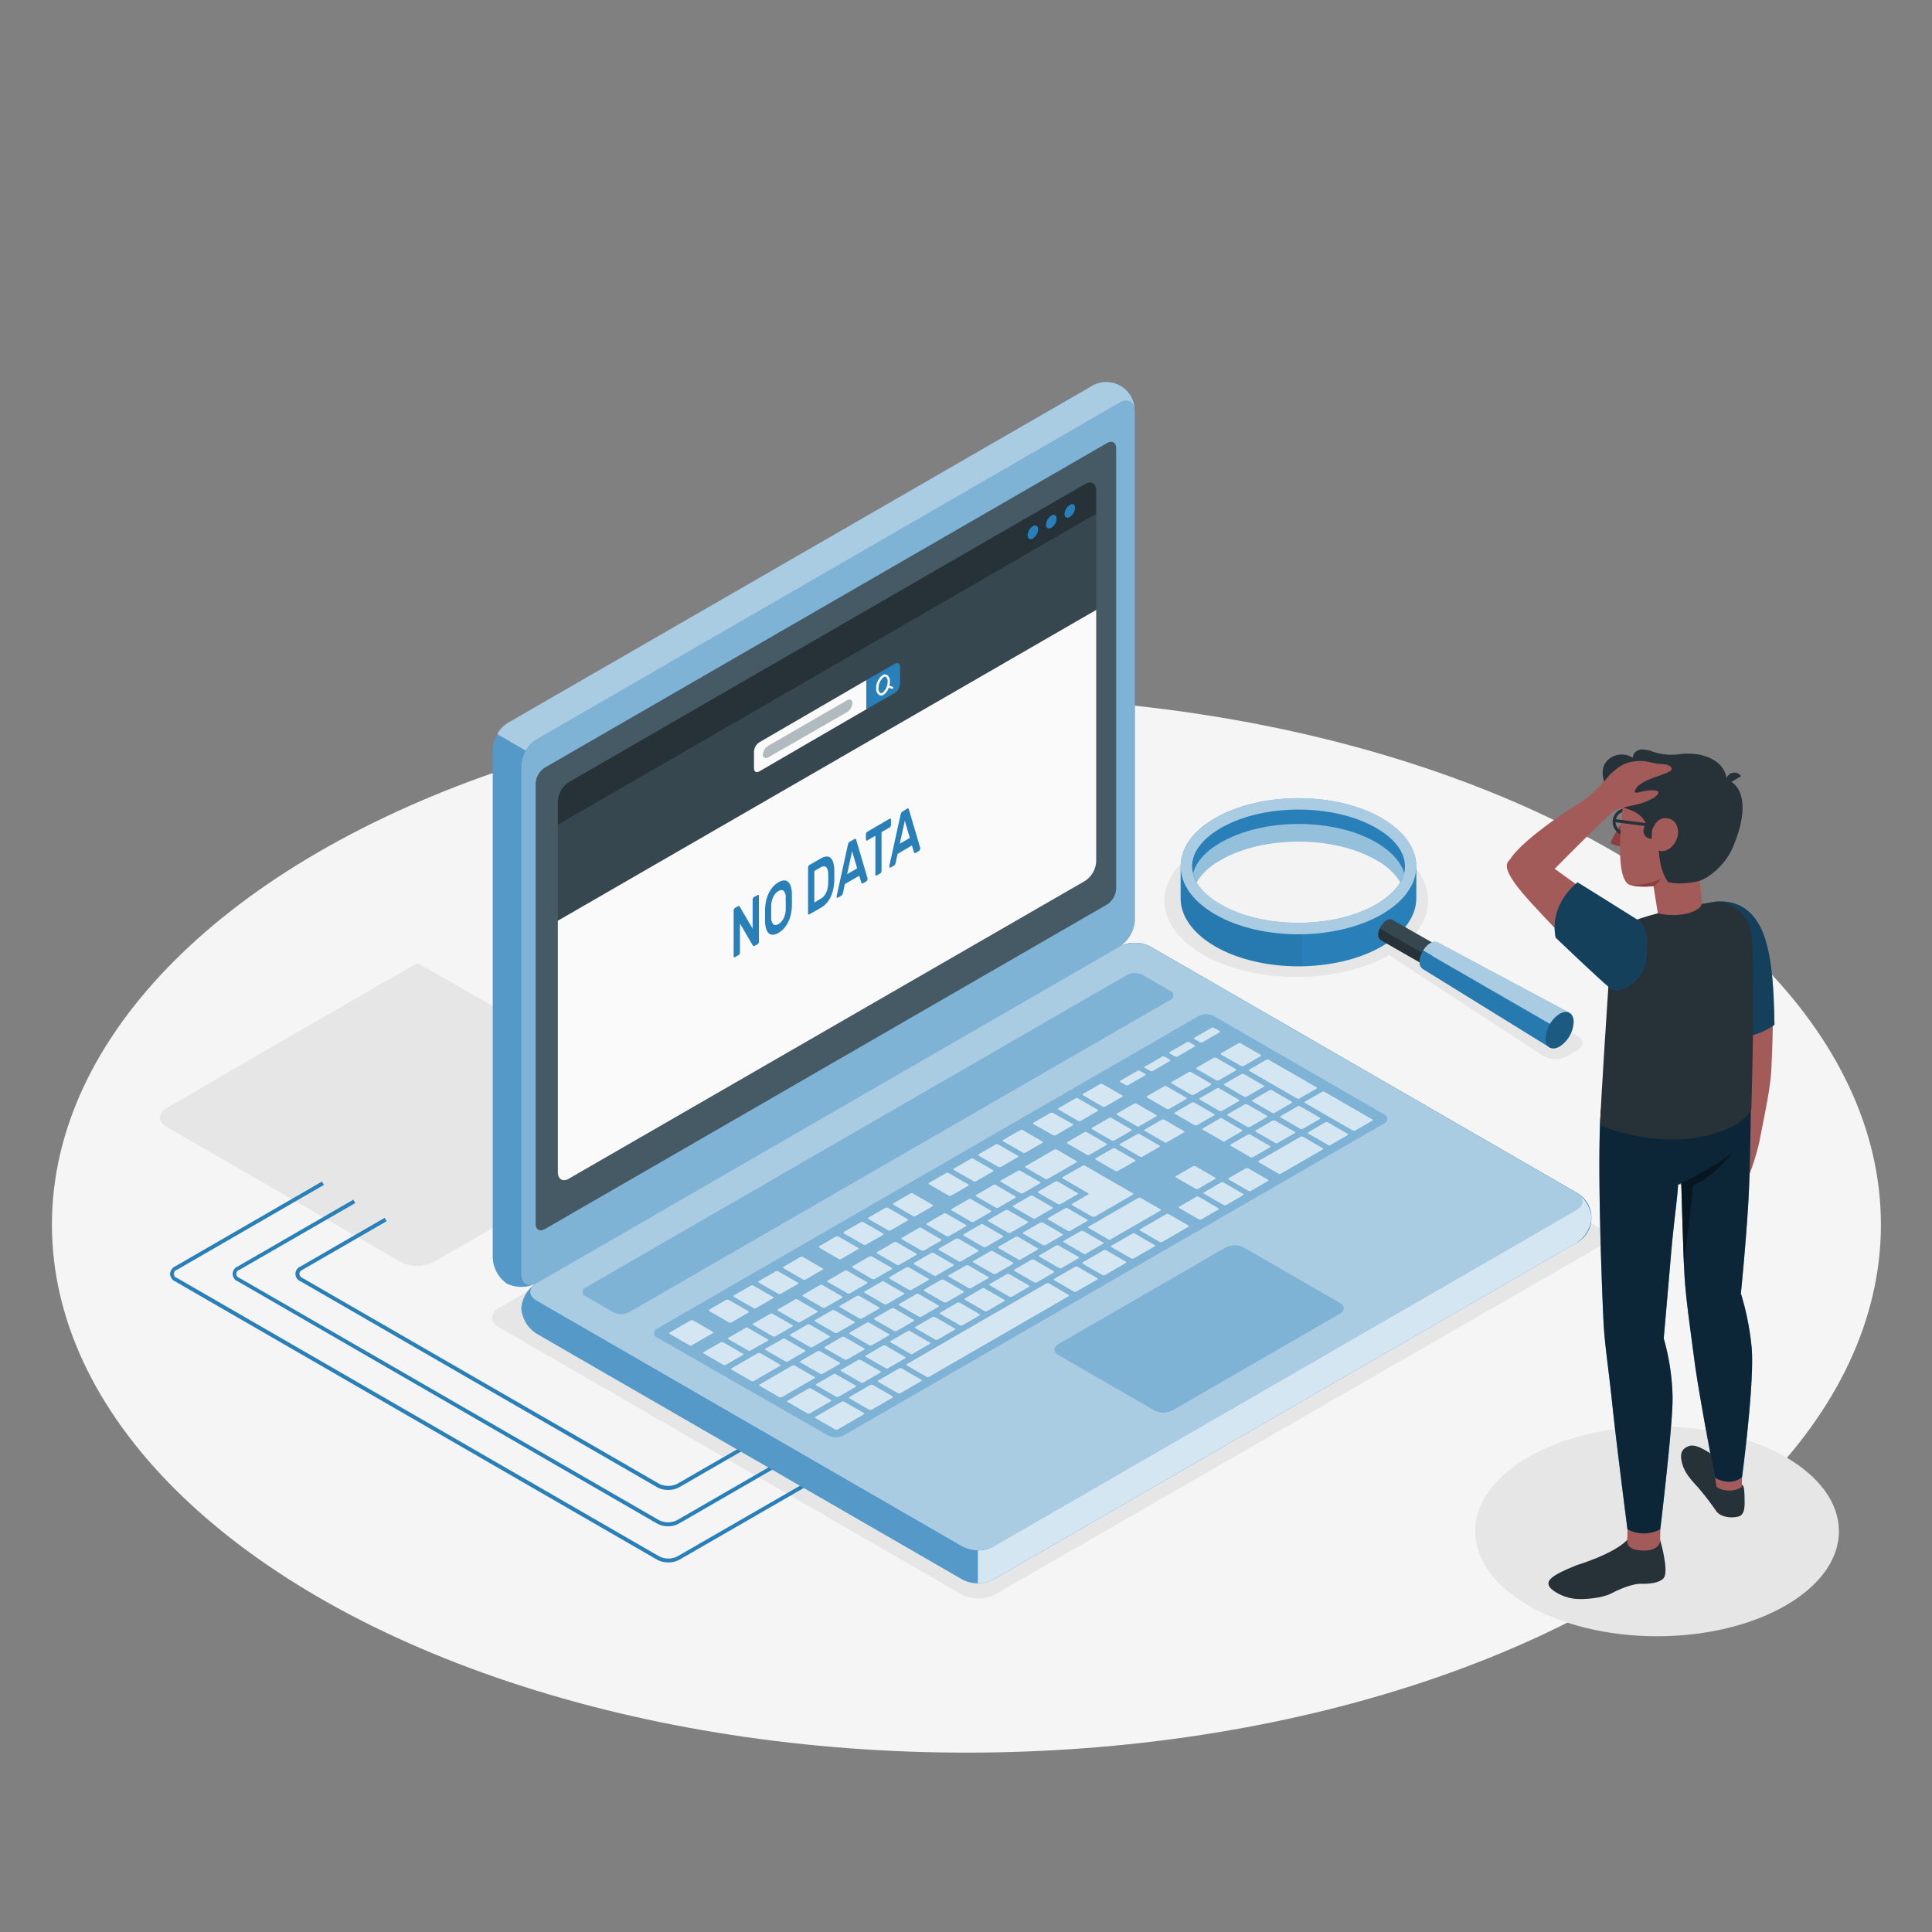 <svg xmlns="http://www.w3.org/2000/svg" viewBox="0 0 500 500"><rect x="0" y="0" width="500" height="500" fill="#808080" stroke="none"/><g id="freepik--Floor--inject-84"><ellipse id="freepik--floor--inject-84" cx="250.11" cy="316.94" rx="236.67" ry="136.64" style="fill:#f5f5f5"></ellipse></g><g id="freepik--Shadows--inject-84"><ellipse id="freepik--Shadow--inject-84" cx="428.84" cy="396.29" rx="47.07" ry="27.17" style="fill:#e6e6e6"></ellipse><path id="freepik--shadow--inject-84" d="M129.09,343.48l119.83,69.19a9.49,9.49,0,0,0,8.56,0l156.35-90c2.36-1.36,2.36-3.56,0-4.92L293.44,248.42a9.49,9.49,0,0,0-8.56,0L129.09,338.54C126.73,339.91,126.73,342.12,129.09,343.48Z" style="fill:#e6e6e6"></path><path id="freepik--shadow--inject-84" d="M103.61,326.57,43.21,291.7c-2.39-1.38-2.39-3.63,0-5,15-8.73,64.11-37.21,64.74-37.36s49.86,28.63,64.9,37.43c2.38,1.4,2.37,3.64,0,5l-60.55,34.79A9.57,9.57,0,0,1,103.61,326.57Z" style="fill:#e6e6e6"></path><path id="freepik--shadow--inject-84" d="M311.3,219.16c13.35-7.7,35-7.7,48.33,0,11.31,6.53,13,16.5,5.16,24.08a5.74,5.74,0,0,1,1.27.52l42.16,24.34c1.79,1,1.79,2.71,0,3.74l-2.64,1.52a6.62,6.62,0,0,1-6.37-.18L360,247.49a2.37,2.37,0,0,1-.45-.36c-13.36,7.63-34.9,7.61-48.2-.07S298,226.87,311.3,219.16Z" style="fill:#e6e6e6"></path></g><g id="freepik--magnifying-glass--inject-84"><g id="freepik--magnifying-glass--inject-84"><path d="M305.55,224.18v8.3c0,4.5,3,9,8.93,12.45,11.91,6.87,31.22,6.87,43.13,0,5.95-3.44,8.93-8,8.93-12.45v-8.3h0c0-4.51-3-9-8.93-12.45-11.91-6.88-31.22-6.88-43.13,0-6,3.43-8.93,7.94-8.93,12.45Zm58,0c0,3.6-2.65,7.12-7.45,9.89-5.32,3.07-12.46,4.76-20.09,4.76s-14.78-1.69-20.09-4.76c-4.81-2.77-7.46-6.29-7.46-9.89s2.65-7.12,7.46-9.9c5.31-3.07,12.45-4.76,20.09-4.76s14.77,1.69,20.09,4.76C360.94,217.06,363.59,220.57,363.59,224.18Z" style="fill:#2980B9"></path><path d="M337,241.77v8.29c-8.13.15-16.35-1.55-22.56-5.13-6-3.44-8.93-8-8.93-12.45v-8.3a8.06,8.06,0,0,1,0-.85c-.39,4.78,2.57,9.64,8.9,13.3S328.91,241.92,337,241.77Z" style="opacity:0.05"></path><path d="M357.61,211.73c-11.91-6.88-31.22-6.88-43.13,0s-11.91,18,0,24.9,31.22,6.87,43.13,0S369.52,218.6,357.61,211.73Zm-1.47,22.34c-5.32,3.07-12.46,4.76-20.09,4.76s-14.77-1.69-20.09-4.76c-4.81-2.77-7.46-6.29-7.46-9.89s2.65-7.12,7.46-9.9c5.32-3.07,12.45-4.76,20.09-4.76s14.77,1.69,20.09,4.76c4.81,2.78,7.45,6.29,7.45,9.9S361,231.3,356.14,234.07Z" style="fill:#fff;opacity:0.6"></path><path d="M363.6,224.18a8.16,8.16,0,0,1-1.2,4.15,16.47,16.47,0,0,0-6.27-5.75c-5.31-3.07-12.45-4.76-20.09-4.76s-14.76,1.69-20.08,4.76a16.74,16.74,0,0,0-6.28,5.75,8.33,8.33,0,0,1-1.18-4.15c0-3.61,2.65-7.12,7.46-9.9,5.32-3.07,12.45-4.76,20.08-4.76s14.78,1.69,20.09,4.76C361,217.06,363.6,220.57,363.6,224.18Z" style="fill:#2980B9"></path><path d="M356.14,218c-5.32-3.07-12.46-4.76-20.09-4.76S321.28,215,316,218c-4,2.29-6.46,5.08-7.21,8,.75,2.93,3.24,5.72,7.21,8,5.32,3.07,12.45,4.76,20.09,4.76s14.77-1.69,20.09-4.76c4-2.29,6.46-5.08,7.21-8C362.6,223.12,360.11,220.33,356.14,218Z" style="fill:#fff;opacity:0.5"></path><path d="M356.7,241.91a4.77,4.77,0,0,1,2.12-3.71,1.51,1.51,0,0,1,1.51-.16h0l10.26,5.85h0a1.53,1.53,0,0,1,.63,1.38,4.75,4.75,0,0,1-2.13,3.71,1.51,1.51,0,0,1-1.51.15h0l-10.26-5.86h0A1.51,1.51,0,0,1,356.7,241.91Z" style="fill:#37474f"></path><path d="M357.34,243.29a1.51,1.51,0,0,1-.64-1.38,4.13,4.13,0,0,1,.37-1.6l13.23,7.57a4.07,4.07,0,0,1-1.19,1.12,1.51,1.51,0,0,1-1.51.15l-10.26-5.86Z" style="fill:#263238"></path><path d="M368.31,246h0l-.22.35Z"></path><path d="M403.69,266.47,368.32,246a5.37,5.37,0,0,1,1.82-1.9,2,2,0,0,1,1.93-.22h0l34,18.18Z" style="fill:#2980B9"></path><path d="M403.69,266.47,368.32,246a5.37,5.37,0,0,1,1.82-1.9,2,2,0,0,1,1.93-.22h0l34,18.18Z" style="fill:#fff;opacity:0.6"></path><path d="M403.69,266.47l-2.61,4.62-32.87-20.32a2,2,0,0,1-.83-1.8,5.17,5.17,0,0,1,.27-1.56c0-.09.08-.2.11-.29.11-.25.22-.49.34-.73l.21-.35Z" style="fill:#2980B9"></path><path d="M403.69,266.47l-2.61,4.62-32.87-20.32a2,2,0,0,1-.83-1.8,5.17,5.17,0,0,1,.27-1.56c0-.09.08-.2.11-.29.11-.25.22-.49.34-.73l.21-.35Z" style="opacity:0.05"></path><path d="M403.64,270.83a8.06,8.06,0,0,0,3.62-6.34c0-2.32-1.64-3.26-3.65-2.09a8.06,8.06,0,0,0-3.62,6.33C400,271.06,401.63,272,403.64,270.83Z" style="fill:#2980B9"></path><g style="opacity:0.3"><path d="M403.64,270.83a8.06,8.06,0,0,0,3.62-6.34c0-2.32-1.64-3.26-3.65-2.09a8.06,8.06,0,0,0-3.62,6.33C400,271.06,401.63,272,403.64,270.83Z"></path></g></g></g><g id="freepik--Lines--inject-84"><g id="freepik--lines--inject-84"><path d="M172.93,385.59a5.81,5.81,0,0,1-2.85-.69L77.79,331.61a2.07,2.07,0,0,1,0-3.86l21.76-12.57.5.87L78.29,328.61a1.37,1.37,0,0,0-.83,1.07,1.4,1.4,0,0,0,.83,1.07L170.58,384a5.25,5.25,0,0,0,4.7,0L193,373.8l.5.87L175.78,384.9A5.84,5.84,0,0,1,172.93,385.59Z" style="fill:#2980B9"></path><path d="M172.93,395a5.81,5.81,0,0,1-2.85-.69L61.54,331.61a2.07,2.07,0,0,1,0-3.86l29.9-17.27.5.87L62,328.61a1.1,1.1,0,0,0,0,2.14l108.54,62.66a5.25,5.25,0,0,0,4.7,0l25.83-14.91.5.86-25.83,14.92A5.84,5.84,0,0,1,172.93,395Z" style="fill:#2980B9"></path><path d="M172.93,404.35a5.81,5.81,0,0,1-2.85-.69L45.29,331.61A2.29,2.29,0,0,1,44,329.68a2.32,2.32,0,0,1,1.32-1.94l38-21.95.5.87-38,21.95a1.1,1.1,0,0,0,0,2.13l124.79,72.05a5.25,5.25,0,0,0,4.7,0l34-19.6.5.86-34,19.61A5.84,5.84,0,0,1,172.93,404.35Z" style="fill:#2980B9"></path></g></g><g id="freepik--Device--inject-84"><g id="freepik--Laptop--inject-84"><g id="freepik--laptop--inject-84"><path d="M134.91,338.6a8.43,8.43,0,0,0,3.94,6.54l110.29,63.68a8.75,8.75,0,0,0,7.88,0l150.91-87.13a7.4,7.4,0,0,0,0-13.08l-110.3-63.67a8.67,8.67,0,0,0-7.87,0L138.85,332.07A8.42,8.42,0,0,0,134.91,338.6Z" style="fill:#2980B9"></path><path d="M253.08,401.24v8.52a8,8,0,0,1-3.94-.94L138.85,345.14a7.37,7.37,0,0,1-.4-12.82c-1.77,1.26-1.63,3.12.4,4.29l110.29,63.68A8,8,0,0,0,253.08,401.24Z" style="fill:#fff;opacity:0.2"></path><path d="M131.22,332.21a8.45,8.45,0,0,1-3.69-6.68V193.91a8.72,8.72,0,0,1,3.93-6.82L282.38,100a7.4,7.4,0,0,1,11.32,6.54V238.12a8.7,8.7,0,0,1-3.94,6.82L138.85,332.07A8.48,8.48,0,0,1,131.22,332.21Z" style="fill:#2980B9"></path><path d="M138.38,332.3a7.37,7.37,0,0,1-10.85-6.77V193.91a8,8,0,0,1,1.15-3.88l7.39,4.26h0a8,8,0,0,0-1.16,3.87V329.79C134.91,332.12,136.43,333.17,138.38,332.3Z" style="fill:#fff;opacity:0.2"></path><path d="M134.91,198.17V329.79c0,2.51,1.76,3.53,3.94,2.28l150.91-87.13a8.7,8.7,0,0,0,3.94-6.82V106.5c0-2.51-1.76-3.53-3.94-2.27L138.85,191.35A8.7,8.7,0,0,0,134.91,198.17Z" style="fill:#fff;opacity:0.4"></path><path d="M138.85,336.61l110.29,63.68a8.75,8.75,0,0,0,7.88,0l150.91-87.13c2.17-1.26,2.17-3.29,0-4.55l-110.3-63.67a8.67,8.67,0,0,0-7.87,0L138.85,332.07C136.67,333.32,136.67,335.36,138.85,336.61Z" style="fill:#2980B9"></path><path d="M138.85,336.61l110.29,63.68a8.75,8.75,0,0,0,7.88,0l150.91-87.13c2.17-1.26,2.17-3.29,0-4.55l-110.3-63.67a8.67,8.67,0,0,0-7.87,0L138.85,332.07C136.67,333.32,136.67,335.36,138.85,336.61Z" style="fill:#fff;opacity:0.6"></path><path d="M141,198.66l145.5-84c1.3-.76,2.36-.15,2.36,1.36V230a5.23,5.23,0,0,1-2.36,4.09l-145.5,84c-1.31.75-2.37.14-2.37-1.36V202.75A5.2,5.2,0,0,1,141,198.66Z" style="fill:#455a64"></path><path d="M151.65,333.2l140.08-80.87a4.34,4.34,0,0,1,3.94,0l7.16,4.13a1.2,1.2,0,0,1,0,2.28L162.73,339.6a4.34,4.34,0,0,1-3.94,0l-7.14-4.13A1.2,1.2,0,0,1,151.65,333.2Z" style="fill:#2980B9"></path><path d="M151.65,333.2l140.08-80.87a4.34,4.34,0,0,1,3.94,0l7.16,4.13a1.2,1.2,0,0,1,0,2.28L162.73,339.6a4.34,4.34,0,0,1-3.94,0l-7.14-4.13A1.2,1.2,0,0,1,151.65,333.2Z" style="fill:#fff;opacity:0.4"></path><path d="M170.12,343.86,310.19,263a4.34,4.34,0,0,1,3.94,0l44.07,25.44a1.2,1.2,0,0,1,0,2.27L218.28,371.47a4.37,4.37,0,0,1-3.94,0l-44.22-25.34A1.2,1.2,0,0,1,170.12,343.86Z" style="fill:#2980B9"></path><path d="M170.12,343.86,310.19,263a4.34,4.34,0,0,1,3.94,0l44.07,25.44a1.2,1.2,0,0,1,0,2.27L218.28,371.47a4.37,4.37,0,0,1-3.94,0l-44.22-25.34A1.2,1.2,0,0,1,170.12,343.86Z" style="fill:#fff;opacity:0.4"></path><path d="M295.68,299.37l4.39-2.53c.19-.11.17-.29,0-.4L295,293.51a.79.79,0,0,0-.7,0L289.89,296c-.19.1-.18.29,0,.4l5.07,2.93A.78.78,0,0,0,295.68,299.37ZM287,289.31l-4.39,2.53c-.18.11-.17.29,0,.41l5.07,2.93a.78.78,0,0,0,.7,0l4.38-2.53c.19-.11.18-.29,0-.41l-5.07-2.92A.76.76,0,0,0,287,289.31Zm-14.17,8.18-7.42,4.29c-.19.11-.18.29,0,.4l5.07,2.93a.75.75,0,0,0,.7,0l7.42-4.28c.19-.11.18-.29,0-.4l-5.07-2.93A.79.79,0,0,0,272.86,297.49Zm7.76-4.48-4.39,2.54c-.18.1-.17.28,0,.4l5.07,2.93a.78.78,0,0,0,.7,0l4.38-2.53c.19-.11.18-.29,0-.4L281.32,293A.79.79,0,0,0,280.62,293ZM263.41,303,259,305.48c-.19.11-.18.29,0,.4l5.07,2.93a.79.79,0,0,0,.7,0l4.39-2.54c.18-.1.17-.29,0-.4L264.11,303A.78.78,0,0,0,263.41,303Zm-6.41,3.7-4.38,2.53c-.19.11-.18.29,0,.4l5.07,2.93a.79.79,0,0,0,.7,0L262.8,310c.18-.1.17-.28,0-.4l-5.07-2.93A.78.78,0,0,0,257,306.65ZM277,318.55l4.39-2.53c.18-.11.17-.29,0-.4l-5.07-2.93a.75.75,0,0,0-.7,0l-4.39,2.53c-.18.11-.17.29,0,.4l5.07,2.93A.75.75,0,0,0,277,318.55Zm-6.41,3.71,4.39-2.54c.18-.1.17-.29,0-.4l-5.07-2.93a.78.78,0,0,0-.7,0l-4.39,2.53c-.18.11-.17.29,0,.4l5.07,2.93A.79.79,0,0,0,270.54,322.26Zm-6.41,3.7,4.39-2.54c.18-.1.17-.28,0-.4l-5.07-2.93a.78.78,0,0,0-.7,0l-4.39,2.53c-.18.11-.17.29,0,.4l5.07,2.93A.79.79,0,0,0,264.13,326Zm-6.41,3.7,4.39-2.53c.18-.11.17-.29,0-.41L257,323.79a.78.78,0,0,0-.7,0l-4.39,2.53c-.18.11-.17.29,0,.41l5.07,2.92A.75.75,0,0,0,257.72,329.66Zm31.55-26.59,4.39-2.53c.19-.11.17-.29,0-.4l-5.07-2.93a.75.75,0,0,0-.7,0l-4.38,2.53c-.19.11-.18.29,0,.4l5.07,2.93A.75.75,0,0,0,289.27,303.07Zm-5.91,11.78,9.78-5.65c.19-.1.18-.28,0-.4l-12.32-7.11a.75.75,0,0,0-.7,0L275,304.6c-.18.11-.17.29,0,.4l6.52,3.77c.2.11.21.29,0,.4l-4.05,2.34c-.18.1-.17.29,0,.4l5.07,2.93A.78.78,0,0,0,283.36,314.85Zm-32.77-4.5-4.38,2.53c-.19.11-.18.29,0,.4l5.07,2.93a.79.79,0,0,0,.7,0l4.39-2.53c.18-.11.17-.29,0-.41l-5.07-2.93A.78.78,0,0,0,250.59,310.35Zm-6.41,3.7-4.38,2.53c-.19.11-.18.29,0,.41l5.07,2.92a.76.76,0,0,0,.7,0L250,317.4c.18-.11.17-.29,0-.41l-5.07-2.93A.78.78,0,0,0,244.18,314.05Zm-32,41.5a.78.78,0,0,0,.7,0l4.38-2.53c.19-.11.18-.29,0-.4l-5.07-2.93a.75.75,0,0,0-.7,0l-4.39,2.53c-.18.1-.17.29,0,.4ZM192.9,343.66l-4.39,2.53c-.18.11-.17.29,0,.4l5.07,2.93a.79.79,0,0,0,.7,0L198.7,347c.18-.1.17-.29,0-.4l-5.07-2.93A.78.78,0,0,0,192.9,343.66Zm10.32,8.68a.75.75,0,0,0,.7,0l4.38-2.53c.19-.11.18-.29,0-.4l-5.07-2.93a.75.75,0,0,0-.7,0L198.12,349c-.19.11-.17.29,0,.4Zm20.25,5.46,4.38-2.53c.19-.11.18-.29,0-.41l-5.07-2.93a.78.78,0,0,0-.7,0l-4.39,2.53c-.18.11-.17.29,0,.41l5.07,2.92A.75.75,0,0,0,223.47,357.8Zm-7.11,3.69a.78.78,0,0,0,.7,0l4.38-2.53c.19-.11.18-.29,0-.41l-5.07-2.92a.76.76,0,0,0-.7,0l-4.39,2.53c-.18.11-.17.29,0,.41ZM199.31,340l-4.39,2.53c-.18.11-.17.29,0,.4l5.07,2.93a.75.75,0,0,0,.7,0l4.39-2.53c.18-.11.17-.29,0-.4L200,340A.75.75,0,0,0,199.31,340Zm32.05-18.51L227,324c-.19.11-.18.29,0,.41l5.07,2.93a.78.78,0,0,0,.7,0l4.39-2.53c.18-.11.17-.29,0-.41l-5.07-2.92A.75.75,0,0,0,231.36,321.45Zm-25.64,14.81-4.39,2.53c-.18.1-.17.29,0,.4l5.07,2.93a.78.78,0,0,0,.7,0l4.39-2.53c.18-.11.17-.29,0-.4l-5.07-2.93A.75.75,0,0,0,205.72,336.26Zm32.05-18.51-4.38,2.53c-.19.11-.18.29,0,.41l5.07,2.92a.75.75,0,0,0,.7,0l4.39-2.53c.18-.11.17-.29,0-.41l-5.07-2.93A.78.78,0,0,0,237.77,317.75ZM225,325.15l-4.38,2.53c-.19.11-.18.29,0,.41l5.07,2.93a.78.78,0,0,0,.7,0l4.39-2.53c.18-.11.17-.29,0-.41l-5.07-2.92A.75.75,0,0,0,225,325.15Zm-6.41,3.7-4.38,2.54c-.19.1-.18.28,0,.4l5.07,2.93a.78.78,0,0,0,.7,0l4.39-2.53c.18-.11.17-.29,0-.4l-5.07-2.93A.79.79,0,0,0,218.54,328.85Zm-6.41,3.7-4.38,2.54c-.19.1-.18.28,0,.4l5.07,2.93a.78.78,0,0,0,.7,0l4.39-2.53c.18-.11.17-.29,0-.4l-5.07-2.93A.79.79,0,0,0,212.13,332.55Zm32.77,4.51,4.39-2.53c.18-.11.17-.29,0-.41l-5.07-2.93a.78.78,0,0,0-.7,0l-4.39,2.53c-.18.11-.17.29,0,.41L244.2,337A.75.75,0,0,0,244.9,337.06Zm56.3-55.93-4.39,2.53c-.18.11-.17.29,0,.41l5.07,2.92a.75.75,0,0,0,.7,0l4.38-2.53c.19-.11.18-.29,0-.41l-5.07-2.92A.76.76,0,0,0,301.2,281.13Zm-7.76,4.48-4.39,2.53c-.18.11-.17.29,0,.41l5.07,2.93a.78.78,0,0,0,.7,0l4.38-2.53c.19-.11.18-.29,0-.41l-5.07-2.92A.76.76,0,0,0,293.44,285.61Zm14.17-8.18L303.22,280c-.18.11-.17.29,0,.41l5.07,2.92a.75.75,0,0,0,.7,0l4.38-2.53c.19-.11.18-.29,0-.41l-5.07-2.93A.78.78,0,0,0,307.61,277.43Zm-33.18,34.21,4.38-2.53c.19-.11.18-.29,0-.4l-5.07-2.93a.75.75,0,0,0-.7,0l-4.39,2.53c-.18.11-.17.29,0,.4l5.07,2.93A.75.75,0,0,0,274.43,311.64Zm40.29-37.9a.78.78,0,0,0-.7,0l-4.39,2.53c-.18.11-.17.29,0,.41l5.07,2.92a.75.75,0,0,0,.7,0l4.38-2.53c.19-.11.18-.29,0-.41Zm-63.41,59.62,4.39-2.53c.18-.11.17-.29,0-.41l-5.07-2.93a.78.78,0,0,0-.7,0L245.51,330c-.18.11-.17.29,0,.41l5.07,2.92A.75.75,0,0,0,251.31,333.36ZM329.92,288l4.38-2.53c.19-.11.18-.29,0-.4l-5.07-2.93a.75.75,0,0,0-.7,0l-4.39,2.53c-.18.1-.17.29,0,.4l5.07,2.93A.78.78,0,0,0,329.92,288Zm-13.66-.48,4.39-2.53c.19-.11.17-.29,0-.4l-5.07-2.93a.79.79,0,0,0-.7,0l-4.38,2.53c-.19.11-.18.29,0,.41l5.07,2.93A.78.78,0,0,0,316.26,287.49Zm5.7-9.56a.75.75,0,0,0-.7,0l-4.38,2.53c-.19.11-.18.29,0,.41l5.07,2.93a.78.78,0,0,0,.7,0l4.39-2.53c.19-.11.17-.29,0-.41Zm1.35-.78,12.32,7.11a.78.78,0,0,0,.7,0l4.38-2.53c.19-.11.18-.29,0-.4l-12.32-7.11a.75.75,0,0,0-.7,0l-4.38,2.53C323.1,276.85,323.11,277,323.31,277.15Zm-14.87,8.16-4.38,2.54c-.19.1-.18.28,0,.4l5.07,2.93a.78.78,0,0,0,.7,0l4.39-2.53c.19-.11.17-.29,0-.4l-5.07-2.93A.79.79,0,0,0,308.44,285.31ZM260.2,313.17l-4.39,2.53c-.18.11-.17.29,0,.4l5.07,2.93a.79.79,0,0,0,.7,0l4.38-2.54c.19-.1.18-.28,0-.4l-5.07-2.93A.78.78,0,0,0,260.2,313.17Zm62.61-21.51a.75.75,0,0,0,.7,0l4.38-2.53c.19-.11.18-.29,0-.4l-5.07-2.93a.75.75,0,0,0-.7,0l-4.39,2.53c-.18.11-.17.29,0,.4Zm-56.2,17.81L262.22,312c-.18.11-.17.29,0,.4l5.07,2.93a.79.79,0,0,0,.7,0l4.38-2.54c.19-.1.18-.29,0-.4l-5.07-2.93A.78.78,0,0,0,266.61,309.47Zm-48.05,42.38a.78.78,0,0,0,.7,0l4.39-2.53c.18-.11.17-.29,0-.4L218.55,346a.79.79,0,0,0-.7,0l-4.39,2.54c-.18.1-.17.28,0,.4Zm-9.64-9.07-4.39,2.53c-.19.1-.17.29,0,.4l5.07,2.93a.78.78,0,0,0,.7,0l4.38-2.53c.19-.11.18-.29,0-.4l-5.07-2.93A.75.75,0,0,0,208.92,342.78Zm16.75,5.38,4.38-2.53c.19-.11.18-.29,0-.4L225,342.3a.79.79,0,0,0-.7,0l-4.39,2.54c-.18.1-.17.28,0,.4l5.07,2.93A.78.78,0,0,0,225.67,348.16Zm6.41-3.7,4.39-2.53c.18-.11.17-.29,0-.41l-5.07-2.92a.75.75,0,0,0-.7,0l-4.39,2.53c-.18.11-.17.29,0,.41l5.07,2.93A.78.78,0,0,0,232.08,344.46Zm6.41-3.7,4.39-2.53c.18-.11.17-.29,0-.41l-5.07-2.92a.75.75,0,0,0-.7,0l-4.39,2.53c-.18.11-.17.29,0,.41l5.07,2.93A.78.78,0,0,0,238.49,340.76Zm-23.16-1.69-4.39,2.54c-.19.1-.17.28,0,.4l5.07,2.93a.78.78,0,0,0,.7,0l4.38-2.53c.19-.11.18-.29,0-.4L216,339.09A.79.79,0,0,0,215.33,339.07Zm6.41-3.7-4.39,2.54c-.18.1-.17.28,0,.4l5.07,2.93a.78.78,0,0,0,.7,0l4.38-2.53c.19-.11.18-.29,0-.4l-5.07-2.93A.79.79,0,0,0,221.74,335.37Zm25.64-14.8L243,323.1c-.18.11-.17.29,0,.41l5.07,2.92a.75.75,0,0,0,.7,0l4.38-2.53c.19-.11.18-.29,0-.41l-5.07-2.93A.78.78,0,0,0,247.38,320.57Zm-6.41,3.7-4.39,2.53c-.18.11-.17.29,0,.41l5.07,2.92a.75.75,0,0,0,.7,0l4.38-2.53c.19-.11.18-.29,0-.41l-5.07-2.93A.78.78,0,0,0,241,324.27Zm12.82-7.4-4.39,2.53c-.18.11-.17.29,0,.4l5.07,2.93a.79.79,0,0,0,.7,0l4.38-2.54c.19-.1.18-.28,0-.4l-5.07-2.93A.78.78,0,0,0,253.79,316.87Zm-25.64,14.8-4.39,2.53c-.18.11-.17.29,0,.41l5.07,2.93a.78.78,0,0,0,.7,0l4.38-2.53c.19-.11.18-.29,0-.41l-5.07-2.92A.76.76,0,0,0,228.15,331.67Zm6.41-3.7-4.39,2.53c-.18.11-.17.29,0,.41l5.07,2.93a.78.78,0,0,0,.7,0l4.38-2.53c.19-.11.18-.29,0-.41L235.26,328A.76.76,0,0,0,234.56,328Zm-4.68,26.13,4.38-2.53c.19-.11.18-.29,0-.41l-5.07-2.93a.78.78,0,0,0-.7,0l-4.39,2.53c-.18.11-.17.29,0,.41l5.07,2.92A.75.75,0,0,0,229.88,354.1Zm-37.62-3.8-5.07-2.93a.78.78,0,0,0-.7,0l-4.39,2.53c-.18.11-.17.29,0,.4l5.07,2.93a.79.79,0,0,0,.7,0l4.39-2.54C192.47,350.6,192.46,350.42,192.26,350.3Zm9.61,2.82-5.07-2.93a.78.78,0,0,0-.7,0l-6.75,3.89c-.19.11-.18.29,0,.41l5.08,2.92a.75.75,0,0,0,.7,0l6.74-3.9C202.08,353.42,202.07,353.23,201.87,353.12Zm-17.39-8.48-5.07-2.93a.78.78,0,0,0-.7,0l-5.4,3.11c-.18.11-.17.29,0,.41l5.07,2.93a.78.78,0,0,0,.7,0l5.4-3.12C184.69,344.94,184.68,344.75,184.48,344.64Zm4.14-2.39a.75.75,0,0,0,.7,0l4.38-2.53c.19-.11.18-.29,0-.4l-5.07-2.93a.75.75,0,0,0-.7,0l-4.39,2.53c-.18.11-.17.29,0,.4Zm22.18,14.08-5.07-2.93a.75.75,0,0,0-.7,0l-8.44,4.87c-.18.1-.17.28,0,.4l5.07,2.93a.78.78,0,0,0,.7,0l8.43-4.87C211,356.62,211,356.44,210.8,356.33Zm4.21,5.93-5.07-2.92a.76.76,0,0,0-.7,0l-5.4,3.12c-.19.11-.18.29,0,.4l5.08,2.93a.75.75,0,0,0,.7,0l5.39-3.11C215.22,362.56,215.21,362.38,215,362.26Zm21.27-47.53a.75.75,0,0,0,.7,0l4.38-2.53c.19-.11.18-.29,0-.41l-5.07-2.93a.78.78,0,0,0-.7,0l-4.39,2.53c-.18.11-.17.29,0,.41Zm-12.82,7.41a.78.78,0,0,0,.7,0l4.38-2.53c.19-.11.18-.29,0-.41l-5.07-2.92a.76.76,0,0,0-.7,0l-4.39,2.53c-.18.11-.17.29,0,.41ZM195,338.55a.78.78,0,0,0,.7,0l4.38-2.53c.19-.11.18-.29,0-.4L195,332.7a.79.79,0,0,0-.7,0l-4.39,2.54c-.18.1-.17.29,0,.4Zm34.84-20.12a.75.75,0,0,0,.7,0l4.38-2.53c.19-.11.18-.29,0-.41l-5.07-2.93a.78.78,0,0,0-.7,0l-4.39,2.53c-.18.11-.17.29,0,.41Zm-12.82,7.41a.78.78,0,0,0,.7,0l4.38-2.53c.19-.11.18-.29,0-.41L217,320a.76.76,0,0,0-.7,0L212,322.5c-.18.11-.17.29,0,.41Zm1.48,36.9a.75.75,0,0,0-.7,0l-6.75,3.89c-.18.11-.17.29,0,.41l5.07,2.92a.75.75,0,0,0,.7,0l6.75-3.9c.18-.11.17-.29,0-.4Zm-10.68-31.59a.78.78,0,0,0,.7,0l4.38-2.53c.19-.11.18-.29,0-.4l-5.07-2.93a.79.79,0,0,0-.7,0l-4.39,2.54c-.18.1-.17.28,0,.4Zm-6.41,3.7a.78.78,0,0,0,.7,0l4.38-2.53c.19-.11.18-.29,0-.4L201.43,329a.79.79,0,0,0-.7,0l-4.39,2.54c-.18.1-.17.28,0,.4Zm135.85-40.67a.76.76,0,0,0-.7,0l-10.8,6.23c-.18.11-.17.29,0,.41l5.07,2.93a.78.78,0,0,0,.7,0l10.79-6.23c.19-.11.18-.29,0-.41Zm-14.17,8.18a.76.76,0,0,0-.7,0L318,304.87c-.18.11-.17.29,0,.41l5.07,2.93a.78.78,0,0,0,.7,0l4.38-2.53c.19-.11.18-.29,0-.41Zm-86.83,48,4.38-2.54c.19-.1.18-.28,0-.4l-5.07-2.93a.78.78,0,0,0-.7,0l-4.39,2.53c-.18.11-.17.29,0,.4l5.07,2.93A.79.79,0,0,0,236.29,350.4Zm74-40.64a.79.79,0,0,0-.7,0l-4.39,2.54c-.18.1-.17.28,0,.4l5.07,2.93a.78.78,0,0,0,.7,0l4.38-2.53c.19-.11.18-.29,0-.4Zm33.4-19.28a.76.76,0,0,0-.7,0L338.61,293c-.18.11-.17.29,0,.41l5.07,2.92a.75.75,0,0,0,.7,0l4.38-2.53c.19-.11.18-.29,0-.41Zm11.48-.78-12.32-7.11a.78.78,0,0,0-.7,0l-4.38,2.53c-.19.11-.18.29,0,.4l12.32,7.11a.75.75,0,0,0,.7,0l4.38-2.53C355.39,290,355.38,289.82,355.18,289.7Zm-68.84,33.89a.79.79,0,0,0-.7,0l-5.39,3.12c-.19.11-.18.29,0,.4l5.07,2.93a.79.79,0,0,0,.7,0l5.4-3.12c.19-.11.18-.29,0-.4Zm16.2-9.35a.79.79,0,0,0-.7,0l-6.75,3.9c-.19.11-.17.29,0,.4l5.07,2.93a.79.79,0,0,0,.7,0l6.74-3.9c.19-.11.18-.29,0-.4Zm-31,17.92a.79.79,0,0,0-.7,0L234.7,353c-.19.1-.17.28,0,.4l5.07,2.93a.78.78,0,0,0,.7,0l36.1-20.84c.18-.11.17-.29,0-.4Zm-38.12,22a.79.79,0,0,0-.7,0l-5.4,3.12c-.19.11-.18.29,0,.41l5.07,2.92a.76.76,0,0,0,.7,0l5.4-3.12c.19-.11.18-.29,0-.4Zm45.54-26.3a.78.78,0,0,0-.7,0l-5.4,3.12c-.18.1-.17.28,0,.4l5.07,2.93a.78.78,0,0,0,.7,0l5.4-3.11c.18-.11.17-.29,0-.41Zm-53,30.58a.78.78,0,0,0-.7,0l-5.39,3.12c-.19.1-.18.29,0,.4l5.07,2.93a.78.78,0,0,0,.7,0l5.4-3.11c.19-.11.18-.29,0-.41Zm67.82-39.15a.78.78,0,0,0-.7,0l-5.4,3.12c-.19.1-.18.28,0,.4l5.08,2.93a.76.76,0,0,0,.69,0l5.4-3.11c.19-.11.18-.29,0-.41Zm22.94-13.24a.79.79,0,0,0-.7,0l-4.39,2.54c-.18.1-.17.28,0,.4l5.07,2.93a.78.78,0,0,0,.7,0l4.38-2.53c.19-.11.18-.29,0-.4Zm14-10.2,4.39-2.54c.19-.1.17-.28,0-.4L330,290a.78.78,0,0,0-.7,0L325,292.51c-.19.11-.18.29,0,.4l5.07,2.93A.79.79,0,0,0,330.75,295.86Zm-28.66-.19,4.39-2.53c.19-.11.17-.29,0-.4l-5.07-2.93a.79.79,0,0,0-.7,0l-4.38,2.54c-.19.1-.18.28,0,.4l5.07,2.93A.78.78,0,0,0,302.09,295.67Zm-14.52,25.12,12.82-7.4c.19-.11.17-.29,0-.41l-5.07-2.92a.75.75,0,0,0-.7,0l-12.82,7.4c-.18.11-.17.29,0,.41l5.07,2.93A.78.78,0,0,0,287.57,320.79Zm36.07-21.25a.76.76,0,0,0,.7,0l4.39-2.53c.19-.11.17-.29,0-.41l-5.07-2.93a.78.78,0,0,0-.7,0l-4.38,2.53c-.19.11-.18.29,0,.41Zm-6.54-4.16,4.38-2.54c.19-.1.18-.29,0-.4l-5.07-2.93a.78.78,0,0,0-.7,0L311.3,292c-.18.11-.17.29,0,.4l5.07,2.93A.79.79,0,0,0,317.1,295.38Zm-35.94,29.11,4.38-2.53c.19-.11.18-.29,0-.41l-5.07-2.92a.75.75,0,0,0-.7,0l-4.39,2.53c-.18.11-.17.29,0,.41l5.07,2.93A.78.78,0,0,0,281.16,324.49Zm28.31-16.77a.76.76,0,0,0,.7,0l4.39-2.53c.19-.11.17-.29,0-.41l-5.07-2.92a.75.75,0,0,0-.7,0l-4.38,2.53c-.19.11-.18.29,0,.41ZM249.11,343l4.38-2.54c.19-.1.18-.29,0-.4l-5.07-2.93a.78.78,0,0,0-.7,0l-4.39,2.53c-.18.11-.17.29,0,.4l5.07,2.93A.79.79,0,0,0,249.11,343Zm6.41-3.71,4.38-2.53c.19-.11.18-.29,0-.4l-5.07-2.93a.75.75,0,0,0-.7,0L249.72,336c-.18.11-.17.29,0,.4l5.07,2.93A.75.75,0,0,0,255.52,339.29ZM242.7,346.7l4.38-2.54c.19-.1.18-.28,0-.4L242,340.83a.78.78,0,0,0-.7,0l-4.39,2.53c-.18.11-.17.29,0,.4l5.07,2.93A.79.79,0,0,0,242.7,346.7Zm25.64-14.81,4.38-2.53c.19-.11.18-.29,0-.4L267.63,326a.79.79,0,0,0-.7,0l-4.39,2.54c-.18.1-.17.28,0,.4l5.07,2.93A.78.78,0,0,0,268.34,331.89Zm-6.41,3.7,4.38-2.53c.19-.11.18-.29,0-.4l-5.07-2.93a.79.79,0,0,0-.7,0l-4.39,2.54c-.18.1-.17.29,0,.4l5.07,2.93A.78.78,0,0,0,261.93,335.59Zm12.82-7.4,4.38-2.53c.19-.11.18-.29,0-.4L274,322.33a.76.76,0,0,0-.7,0L269,324.85c-.18.1-.17.28,0,.4l5.07,2.93A.78.78,0,0,0,274.75,328.19Zm29.33-54.75a.76.76,0,0,0,.69,0l4.39-2.54c.19-.1.18-.28,0-.4l-1.35-.78a.78.78,0,0,0-.7,0l-4.39,2.53c-.19.11-.17.29,0,.4ZM272.54,293.8a.75.75,0,0,0,.7,0l4.38-2.53c.19-.1.18-.29,0-.4L272.53,288a.75.75,0,0,0-.7,0l-4.39,2.53c-.19.11-.18.29,0,.4Zm12.82-7.4a.78.78,0,0,0,.7,0l4.38-2.53c.19-.11.18-.29,0-.4l-5.07-2.93a.79.79,0,0,0-.7,0l-4.39,2.54c-.19.1-.18.29,0,.4Zm-20.65,11.92a.78.78,0,0,0,.7,0l4.38-2.53c.19-.11.18-.29,0-.4l-5.07-2.93a.75.75,0,0,0-.7,0L259.61,295c-.18.1-.17.29,0,.4ZM279,290.1a.75.75,0,0,0,.7,0l4.38-2.53c.19-.11.18-.29,0-.4l-5.08-2.93a.73.73,0,0,0-.69,0l-4.39,2.53c-.19.11-.18.29,0,.4Zm-27.06,15.62a.79.79,0,0,0,.7,0L257,303.2c.19-.1.18-.29,0-.4l-5.07-2.93a.78.78,0,0,0-.7,0l-4.39,2.53c-.18.11-.17.29,0,.4Zm6.41-3.7a.75.75,0,0,0,.7,0l4.38-2.53c.19-.11.18-.29,0-.4l-5.07-2.93a.75.75,0,0,0-.7,0l-4.39,2.53c-.18.11-.17.29,0,.4Zm32.95-21.18a.76.76,0,0,0,.7,0l4.39-2.53c.19-.11.18-.29,0-.41l-1.35-.78a.78.78,0,0,0-.7,0l-4.39,2.53c-.19.11-.18.29,0,.4Zm19.24-11.1a.79.79,0,0,0,.7,0l4.38-2.54c.19-.1.18-.28,0-.4L314.2,266a.75.75,0,0,0-.7,0l-4.39,2.53c-.19.11-.17.29,0,.4Zm10.65,6.15a.79.79,0,0,0,.7,0l4.38-2.54c.19-.1.18-.28,0-.4L321.13,270a.78.78,0,0,0-.7,0L316,272.56c-.18.11-.17.29,0,.4Zm16,16.27,4.39-2.54c.19-.1.18-.28,0-.4l-5.07-2.93a.78.78,0,0,0-.7,0l-4.38,2.53c-.19.11-.18.29,0,.4l5.07,2.93A.79.79,0,0,0,337.16,292.16Zm-39.49-15a.74.74,0,0,0,.69,0l4.39-2.53c.19-.11.18-.29,0-.41l-1.35-.78a.78.78,0,0,0-.7,0L296.29,276c-.19.11-.18.29,0,.4Zm-52.19,32.28a.79.79,0,0,0,.7,0l4.38-2.54c.19-.1.18-.28,0-.4l-5.07-2.93a.78.78,0,0,0-.7,0l-4.39,2.53c-.18.11-.17.29,0,.4Z" style="fill:#2980B9"></path><path d="M295.68,299.37l4.39-2.53c.19-.11.17-.29,0-.4L295,293.51a.79.79,0,0,0-.7,0L289.89,296c-.19.1-.18.29,0,.4l5.07,2.93A.78.78,0,0,0,295.68,299.37ZM287,289.31l-4.39,2.53c-.18.11-.17.29,0,.41l5.07,2.93a.78.78,0,0,0,.7,0l4.38-2.53c.19-.11.18-.29,0-.41l-5.07-2.92A.76.76,0,0,0,287,289.31Zm-14.17,8.18-7.42,4.29c-.19.11-.18.29,0,.4l5.07,2.93a.75.75,0,0,0,.7,0l7.42-4.28c.19-.11.18-.29,0-.4l-5.07-2.93A.79.79,0,0,0,272.86,297.49Zm7.76-4.48-4.39,2.54c-.18.1-.17.28,0,.4l5.07,2.93a.78.78,0,0,0,.7,0l4.38-2.53c.19-.11.18-.29,0-.4L281.32,293A.79.79,0,0,0,280.62,293ZM263.41,303,259,305.48c-.19.11-.18.29,0,.4l5.07,2.93a.79.79,0,0,0,.7,0l4.39-2.54c.18-.1.17-.29,0-.4L264.11,303A.78.78,0,0,0,263.41,303Zm-6.41,3.7-4.38,2.53c-.19.11-.18.29,0,.4l5.07,2.93a.79.79,0,0,0,.7,0L262.8,310c.18-.1.17-.28,0-.4l-5.07-2.93A.78.78,0,0,0,257,306.65ZM277,318.55l4.39-2.53c.18-.11.17-.29,0-.4l-5.07-2.93a.75.75,0,0,0-.7,0l-4.39,2.53c-.18.11-.17.29,0,.4l5.07,2.93A.75.75,0,0,0,277,318.55Zm-6.41,3.71,4.39-2.54c.18-.1.17-.29,0-.4l-5.07-2.93a.78.78,0,0,0-.7,0l-4.39,2.53c-.18.11-.17.29,0,.4l5.07,2.93A.79.79,0,0,0,270.54,322.26Zm-6.41,3.7,4.39-2.54c.18-.1.17-.28,0-.4l-5.07-2.93a.78.78,0,0,0-.7,0l-4.39,2.53c-.18.11-.17.29,0,.4l5.07,2.93A.79.79,0,0,0,264.13,326Zm-6.41,3.7,4.39-2.53c.18-.11.17-.29,0-.41L257,323.79a.78.78,0,0,0-.7,0l-4.39,2.53c-.18.11-.17.29,0,.41l5.07,2.92A.75.75,0,0,0,257.72,329.66Zm31.55-26.59,4.39-2.53c.19-.11.17-.29,0-.4l-5.07-2.93a.75.75,0,0,0-.7,0l-4.38,2.53c-.19.11-.18.29,0,.4l5.07,2.93A.75.75,0,0,0,289.27,303.07Zm-5.91,11.78,9.78-5.65c.19-.1.18-.28,0-.4l-12.32-7.11a.75.75,0,0,0-.7,0L275,304.6c-.18.11-.17.29,0,.4l6.52,3.77c.2.11.21.29,0,.4l-4.05,2.34c-.18.1-.17.29,0,.4l5.07,2.93A.78.78,0,0,0,283.36,314.85Zm-32.77-4.5-4.38,2.53c-.19.11-.18.29,0,.4l5.07,2.93a.79.79,0,0,0,.7,0l4.39-2.53c.18-.11.17-.29,0-.41l-5.07-2.93A.78.78,0,0,0,250.59,310.35Zm-6.41,3.7-4.38,2.53c-.19.11-.18.29,0,.41l5.07,2.92a.76.76,0,0,0,.7,0L250,317.4c.18-.11.17-.29,0-.41l-5.07-2.93A.78.78,0,0,0,244.18,314.05Zm-32,41.5a.78.78,0,0,0,.7,0l4.38-2.53c.19-.11.18-.29,0-.4l-5.07-2.93a.75.75,0,0,0-.7,0l-4.39,2.53c-.18.1-.17.29,0,.4ZM192.9,343.66l-4.39,2.53c-.18.11-.17.29,0,.4l5.07,2.93a.79.79,0,0,0,.7,0L198.7,347c.18-.1.17-.29,0-.4l-5.07-2.93A.78.78,0,0,0,192.9,343.66Zm10.32,8.68a.75.75,0,0,0,.7,0l4.38-2.53c.19-.11.18-.29,0-.4l-5.07-2.93a.75.75,0,0,0-.7,0L198.12,349c-.19.11-.17.29,0,.4Zm20.25,5.46,4.38-2.53c.19-.11.18-.29,0-.41l-5.07-2.93a.78.78,0,0,0-.7,0l-4.39,2.53c-.18.11-.17.29,0,.41l5.07,2.92A.75.75,0,0,0,223.47,357.8Zm-7.11,3.69a.78.78,0,0,0,.7,0l4.38-2.53c.19-.11.18-.29,0-.41l-5.07-2.92a.76.76,0,0,0-.7,0l-4.39,2.53c-.18.11-.17.29,0,.41ZM199.31,340l-4.39,2.53c-.18.11-.17.29,0,.4l5.07,2.93a.75.75,0,0,0,.7,0l4.39-2.53c.18-.11.17-.29,0-.4L200,340A.75.75,0,0,0,199.31,340Zm32.05-18.51L227,324c-.19.11-.18.29,0,.41l5.07,2.93a.78.78,0,0,0,.7,0l4.39-2.53c.18-.11.17-.29,0-.41l-5.07-2.92A.75.75,0,0,0,231.36,321.45Zm-25.64,14.81-4.39,2.53c-.18.1-.17.29,0,.4l5.07,2.93a.78.78,0,0,0,.7,0l4.39-2.53c.18-.11.17-.29,0-.4l-5.07-2.93A.75.75,0,0,0,205.72,336.26Zm32.05-18.51-4.38,2.53c-.19.11-.18.29,0,.41l5.07,2.92a.75.75,0,0,0,.7,0l4.39-2.53c.18-.11.17-.29,0-.41l-5.07-2.93A.78.78,0,0,0,237.77,317.75ZM225,325.15l-4.38,2.53c-.19.11-.18.29,0,.41l5.07,2.93a.78.78,0,0,0,.7,0l4.39-2.53c.18-.11.17-.29,0-.41l-5.07-2.92A.75.75,0,0,0,225,325.15Zm-6.41,3.7-4.38,2.54c-.19.1-.18.28,0,.4l5.07,2.93a.78.78,0,0,0,.7,0l4.39-2.53c.18-.11.17-.29,0-.4l-5.07-2.93A.79.79,0,0,0,218.54,328.85Zm-6.41,3.7-4.38,2.54c-.19.1-.18.28,0,.4l5.07,2.93a.78.78,0,0,0,.7,0l4.39-2.53c.18-.11.17-.29,0-.4l-5.07-2.93A.79.79,0,0,0,212.13,332.55Zm32.77,4.51,4.39-2.53c.18-.11.17-.29,0-.41l-5.07-2.93a.78.78,0,0,0-.7,0l-4.39,2.53c-.18.11-.17.29,0,.41L244.2,337A.75.75,0,0,0,244.9,337.06Zm56.3-55.93-4.39,2.53c-.18.11-.17.29,0,.41l5.07,2.92a.75.75,0,0,0,.7,0l4.38-2.53c.19-.11.18-.29,0-.41l-5.07-2.92A.76.76,0,0,0,301.2,281.13Zm-7.76,4.48-4.39,2.53c-.18.11-.17.29,0,.41l5.07,2.93a.78.78,0,0,0,.7,0l4.38-2.53c.19-.11.18-.29,0-.41l-5.07-2.92A.76.76,0,0,0,293.44,285.61Zm14.17-8.18L303.22,280c-.18.11-.17.29,0,.41l5.07,2.92a.75.75,0,0,0,.7,0l4.38-2.53c.19-.11.18-.29,0-.41l-5.07-2.93A.78.78,0,0,0,307.61,277.43Zm-33.18,34.21,4.38-2.53c.19-.11.18-.29,0-.4l-5.07-2.93a.75.75,0,0,0-.7,0l-4.39,2.53c-.18.11-.17.29,0,.4l5.07,2.93A.75.75,0,0,0,274.43,311.64Zm40.29-37.9a.78.78,0,0,0-.7,0l-4.39,2.53c-.18.11-.17.29,0,.41l5.07,2.92a.75.75,0,0,0,.7,0l4.38-2.53c.19-.11.18-.29,0-.41Zm-63.41,59.62,4.39-2.53c.18-.11.17-.29,0-.41l-5.07-2.93a.78.78,0,0,0-.7,0L245.51,330c-.18.11-.17.29,0,.41l5.07,2.92A.75.75,0,0,0,251.31,333.36ZM329.92,288l4.38-2.53c.19-.11.18-.29,0-.4l-5.07-2.93a.75.75,0,0,0-.7,0l-4.39,2.53c-.18.1-.17.29,0,.4l5.07,2.93A.78.78,0,0,0,329.92,288Zm-13.66-.48,4.39-2.53c.19-.11.17-.29,0-.4l-5.07-2.93a.79.79,0,0,0-.7,0l-4.38,2.53c-.19.11-.18.29,0,.41l5.07,2.93A.78.78,0,0,0,316.26,287.49Zm5.7-9.56a.75.75,0,0,0-.7,0l-4.38,2.53c-.19.11-.18.29,0,.41l5.07,2.93a.78.78,0,0,0,.7,0l4.39-2.53c.19-.11.17-.29,0-.41Zm1.35-.78,12.32,7.11a.78.78,0,0,0,.7,0l4.38-2.53c.19-.11.18-.29,0-.4l-12.32-7.11a.75.75,0,0,0-.7,0l-4.38,2.53C323.1,276.85,323.11,277,323.31,277.15Zm-14.87,8.16-4.38,2.54c-.19.1-.18.28,0,.4l5.07,2.93a.78.78,0,0,0,.7,0l4.39-2.53c.19-.11.17-.29,0-.4l-5.07-2.93A.79.79,0,0,0,308.44,285.31ZM260.2,313.17l-4.39,2.53c-.18.11-.17.29,0,.4l5.07,2.93a.79.79,0,0,0,.7,0l4.38-2.54c.19-.1.18-.28,0-.4l-5.07-2.93A.78.78,0,0,0,260.2,313.17Zm62.61-21.51a.75.75,0,0,0,.7,0l4.38-2.53c.19-.11.18-.29,0-.4l-5.07-2.93a.75.75,0,0,0-.7,0l-4.39,2.53c-.18.11-.17.29,0,.4Zm-56.2,17.81L262.22,312c-.18.11-.17.29,0,.4l5.07,2.93a.79.79,0,0,0,.7,0l4.38-2.54c.19-.1.18-.29,0-.4l-5.07-2.93A.78.78,0,0,0,266.61,309.47Zm-48.05,42.38a.78.78,0,0,0,.7,0l4.39-2.53c.18-.11.17-.29,0-.4L218.55,346a.79.79,0,0,0-.7,0l-4.39,2.54c-.18.1-.17.28,0,.4Zm-9.64-9.07-4.39,2.53c-.19.1-.17.29,0,.4l5.07,2.93a.78.78,0,0,0,.7,0l4.38-2.53c.19-.11.18-.29,0-.4l-5.07-2.93A.75.75,0,0,0,208.92,342.78Zm16.75,5.38,4.38-2.53c.19-.11.18-.29,0-.4L225,342.3a.79.79,0,0,0-.7,0l-4.39,2.54c-.18.1-.17.28,0,.4l5.07,2.93A.78.78,0,0,0,225.67,348.16Zm6.41-3.7,4.39-2.53c.18-.11.17-.29,0-.41l-5.07-2.92a.75.75,0,0,0-.7,0l-4.39,2.53c-.18.11-.17.29,0,.41l5.07,2.93A.78.78,0,0,0,232.08,344.46Zm6.41-3.7,4.39-2.53c.18-.11.17-.29,0-.41l-5.07-2.92a.75.75,0,0,0-.7,0l-4.39,2.53c-.18.11-.17.29,0,.41l5.07,2.93A.78.78,0,0,0,238.49,340.76Zm-23.16-1.69-4.39,2.54c-.19.1-.17.28,0,.4l5.07,2.93a.78.78,0,0,0,.7,0l4.38-2.53c.19-.11.18-.29,0-.4L216,339.09A.79.79,0,0,0,215.33,339.07Zm6.41-3.7-4.39,2.54c-.18.1-.17.28,0,.4l5.07,2.93a.78.78,0,0,0,.7,0l4.38-2.53c.19-.11.18-.29,0-.4l-5.07-2.93A.79.79,0,0,0,221.74,335.37Zm25.64-14.8L243,323.1c-.18.11-.17.29,0,.41l5.07,2.92a.75.75,0,0,0,.7,0l4.38-2.53c.19-.11.18-.29,0-.41l-5.07-2.93A.78.78,0,0,0,247.38,320.57Zm-6.41,3.7-4.39,2.53c-.18.11-.17.29,0,.41l5.07,2.92a.75.75,0,0,0,.7,0l4.38-2.53c.19-.11.18-.29,0-.41l-5.07-2.93A.78.78,0,0,0,241,324.27Zm12.82-7.4-4.39,2.53c-.18.11-.17.29,0,.4l5.07,2.93a.79.79,0,0,0,.7,0l4.38-2.54c.19-.1.18-.28,0-.4l-5.07-2.93A.78.78,0,0,0,253.79,316.87Zm-25.64,14.8-4.39,2.53c-.18.11-.17.29,0,.41l5.07,2.93a.78.78,0,0,0,.7,0l4.38-2.53c.19-.11.18-.29,0-.41l-5.07-2.92A.76.76,0,0,0,228.15,331.67Zm6.41-3.7-4.39,2.53c-.18.11-.17.29,0,.41l5.07,2.93a.78.78,0,0,0,.7,0l4.38-2.53c.19-.11.18-.29,0-.41L235.26,328A.76.76,0,0,0,234.56,328Zm-4.68,26.13,4.38-2.53c.19-.11.18-.29,0-.41l-5.07-2.93a.78.78,0,0,0-.7,0l-4.39,2.53c-.18.11-.17.29,0,.41l5.07,2.92A.75.75,0,0,0,229.88,354.1Zm-37.62-3.8-5.07-2.93a.78.78,0,0,0-.7,0l-4.39,2.53c-.18.11-.17.29,0,.4l5.07,2.93a.79.79,0,0,0,.7,0l4.39-2.54C192.47,350.6,192.46,350.42,192.26,350.3Zm9.61,2.82-5.07-2.93a.78.78,0,0,0-.7,0l-6.75,3.89c-.19.11-.18.29,0,.41l5.08,2.92a.75.75,0,0,0,.7,0l6.74-3.9C202.08,353.42,202.07,353.23,201.87,353.12Zm-17.39-8.48-5.07-2.93a.78.78,0,0,0-.7,0l-5.4,3.11c-.18.11-.17.29,0,.41l5.07,2.93a.78.78,0,0,0,.7,0l5.4-3.12C184.69,344.94,184.68,344.75,184.48,344.64Zm4.14-2.39a.75.75,0,0,0,.7,0l4.38-2.53c.19-.11.18-.29,0-.4l-5.07-2.93a.75.75,0,0,0-.7,0l-4.39,2.53c-.18.11-.17.29,0,.4Zm22.18,14.08-5.07-2.93a.75.75,0,0,0-.7,0l-8.44,4.87c-.18.1-.17.28,0,.4l5.07,2.93a.78.78,0,0,0,.7,0l8.43-4.87C211,356.62,211,356.44,210.8,356.33Zm4.21,5.93-5.07-2.92a.76.76,0,0,0-.7,0l-5.4,3.12c-.19.11-.18.29,0,.4l5.08,2.93a.75.75,0,0,0,.7,0l5.39-3.11C215.22,362.56,215.21,362.38,215,362.26Zm21.27-47.53a.75.75,0,0,0,.7,0l4.38-2.53c.19-.11.18-.29,0-.41l-5.07-2.93a.78.78,0,0,0-.7,0l-4.39,2.53c-.18.11-.17.29,0,.41Zm-12.82,7.41a.78.78,0,0,0,.7,0l4.38-2.53c.19-.11.18-.29,0-.41l-5.07-2.92a.76.76,0,0,0-.7,0l-4.39,2.53c-.18.11-.17.29,0,.41ZM195,338.55a.78.78,0,0,0,.7,0l4.38-2.53c.19-.11.18-.29,0-.4L195,332.7a.79.79,0,0,0-.7,0l-4.39,2.54c-.18.1-.17.29,0,.4Zm34.84-20.12a.75.75,0,0,0,.7,0l4.38-2.53c.19-.11.18-.29,0-.41l-5.07-2.93a.78.78,0,0,0-.7,0l-4.39,2.53c-.18.11-.17.29,0,.41Zm-12.82,7.41a.78.78,0,0,0,.7,0l4.38-2.53c.19-.11.18-.29,0-.41L217,320a.76.76,0,0,0-.7,0L212,322.5c-.18.11-.17.29,0,.41Zm1.48,36.9a.75.75,0,0,0-.7,0l-6.75,3.89c-.18.11-.17.29,0,.41l5.07,2.92a.75.75,0,0,0,.7,0l6.75-3.9c.18-.11.17-.29,0-.4Zm-10.68-31.59a.78.78,0,0,0,.7,0l4.38-2.53c.19-.11.18-.29,0-.4l-5.07-2.93a.79.79,0,0,0-.7,0l-4.39,2.54c-.18.1-.17.28,0,.4Zm-6.41,3.7a.78.78,0,0,0,.7,0l4.38-2.53c.19-.11.18-.29,0-.4L201.43,329a.79.79,0,0,0-.7,0l-4.39,2.54c-.18.1-.17.28,0,.4Zm135.85-40.67a.76.76,0,0,0-.7,0l-10.8,6.23c-.18.11-.17.29,0,.41l5.07,2.93a.78.78,0,0,0,.7,0l10.79-6.23c.19-.11.18-.29,0-.41Zm-14.17,8.18a.76.76,0,0,0-.7,0L318,304.87c-.18.11-.17.29,0,.41l5.07,2.93a.78.78,0,0,0,.7,0l4.38-2.53c.19-.11.18-.29,0-.41Zm-86.83,48,4.38-2.54c.19-.1.18-.28,0-.4l-5.07-2.93a.78.78,0,0,0-.7,0l-4.39,2.53c-.18.11-.17.29,0,.4l5.07,2.93A.79.79,0,0,0,236.29,350.4Zm74-40.64a.79.79,0,0,0-.7,0l-4.39,2.54c-.18.1-.17.28,0,.4l5.07,2.93a.78.78,0,0,0,.7,0l4.38-2.53c.19-.11.18-.29,0-.4Zm33.4-19.28a.76.76,0,0,0-.7,0L338.61,293c-.18.11-.17.29,0,.41l5.07,2.92a.75.75,0,0,0,.7,0l4.38-2.53c.19-.11.18-.29,0-.41Zm11.48-.78-12.32-7.11a.78.78,0,0,0-.7,0l-4.38,2.53c-.19.11-.18.29,0,.4l12.32,7.11a.75.75,0,0,0,.7,0l4.38-2.53C355.39,290,355.38,289.82,355.18,289.7Zm-68.84,33.89a.79.79,0,0,0-.7,0l-5.39,3.12c-.19.11-.18.29,0,.4l5.07,2.93a.79.79,0,0,0,.7,0l5.4-3.12c.19-.11.18-.29,0-.4Zm16.2-9.35a.79.79,0,0,0-.7,0l-6.75,3.9c-.19.11-.17.29,0,.4l5.07,2.93a.79.79,0,0,0,.7,0l6.74-3.9c.19-.11.18-.29,0-.4Zm-31,17.92a.79.79,0,0,0-.7,0L234.7,353c-.19.1-.17.28,0,.4l5.07,2.93a.78.78,0,0,0,.7,0l36.1-20.84c.18-.11.17-.29,0-.4Zm-38.12,22a.79.79,0,0,0-.7,0l-5.4,3.12c-.19.11-.18.29,0,.41l5.07,2.92a.76.76,0,0,0,.7,0l5.4-3.12c.19-.11.18-.29,0-.4Zm45.54-26.3a.78.78,0,0,0-.7,0l-5.4,3.12c-.18.1-.17.28,0,.4l5.07,2.93a.78.78,0,0,0,.7,0l5.4-3.11c.18-.11.17-.29,0-.41Zm-53,30.58a.78.78,0,0,0-.7,0l-5.39,3.12c-.19.1-.18.29,0,.4l5.07,2.93a.78.78,0,0,0,.7,0l5.4-3.11c.19-.11.18-.29,0-.41Zm67.82-39.15a.78.78,0,0,0-.7,0l-5.4,3.12c-.19.1-.18.28,0,.4l5.08,2.93a.76.76,0,0,0,.69,0l5.4-3.11c.19-.11.18-.29,0-.41Zm22.94-13.24a.79.79,0,0,0-.7,0l-4.39,2.54c-.18.1-.17.28,0,.4l5.07,2.93a.78.78,0,0,0,.7,0l4.38-2.53c.19-.11.18-.29,0-.4Zm14-10.2,4.39-2.54c.19-.1.17-.28,0-.4L330,290a.78.78,0,0,0-.7,0L325,292.51c-.19.11-.18.29,0,.4l5.07,2.93A.79.79,0,0,0,330.75,295.86Zm-28.66-.19,4.39-2.53c.19-.11.17-.29,0-.4l-5.07-2.93a.79.79,0,0,0-.7,0l-4.38,2.54c-.19.1-.18.28,0,.4l5.07,2.93A.78.78,0,0,0,302.09,295.67Zm-14.52,25.12,12.82-7.4c.19-.11.17-.29,0-.41l-5.07-2.92a.75.75,0,0,0-.7,0l-12.82,7.4c-.18.11-.17.29,0,.41l5.07,2.93A.78.78,0,0,0,287.57,320.79Zm36.07-21.25a.76.76,0,0,0,.7,0l4.39-2.53c.19-.11.17-.29,0-.41l-5.07-2.93a.78.78,0,0,0-.7,0l-4.38,2.53c-.19.11-.18.29,0,.41Zm-6.54-4.16,4.38-2.54c.19-.1.18-.29,0-.4l-5.07-2.93a.78.78,0,0,0-.7,0L311.3,292c-.18.11-.17.29,0,.4l5.07,2.93A.79.79,0,0,0,317.1,295.38Zm-35.94,29.11,4.38-2.53c.19-.11.18-.29,0-.41l-5.07-2.92a.75.75,0,0,0-.7,0l-4.39,2.53c-.18.11-.17.29,0,.41l5.07,2.93A.78.78,0,0,0,281.16,324.49Zm28.31-16.77a.76.76,0,0,0,.7,0l4.39-2.53c.19-.11.17-.29,0-.41l-5.07-2.92a.75.75,0,0,0-.7,0l-4.38,2.53c-.19.11-.18.29,0,.41ZM249.11,343l4.38-2.54c.19-.1.18-.29,0-.4l-5.07-2.93a.78.78,0,0,0-.7,0l-4.39,2.53c-.18.11-.17.29,0,.4l5.07,2.93A.79.79,0,0,0,249.11,343Zm6.41-3.71,4.38-2.53c.19-.11.18-.29,0-.4l-5.07-2.93a.75.75,0,0,0-.7,0L249.72,336c-.18.11-.17.29,0,.4l5.07,2.93A.75.75,0,0,0,255.52,339.29ZM242.7,346.7l4.38-2.54c.19-.1.18-.28,0-.4L242,340.83a.78.78,0,0,0-.7,0l-4.39,2.53c-.18.11-.17.29,0,.4l5.07,2.93A.79.79,0,0,0,242.7,346.7Zm25.64-14.81,4.38-2.53c.19-.11.18-.29,0-.4L267.63,326a.79.79,0,0,0-.7,0l-4.39,2.54c-.18.1-.17.28,0,.4l5.07,2.93A.78.78,0,0,0,268.34,331.89Zm-6.41,3.7,4.38-2.53c.19-.11.18-.29,0-.4l-5.07-2.93a.79.79,0,0,0-.7,0l-4.39,2.54c-.18.1-.17.29,0,.4l5.07,2.93A.78.78,0,0,0,261.93,335.59Zm12.82-7.4,4.38-2.53c.19-.11.18-.29,0-.4L274,322.33a.76.76,0,0,0-.7,0L269,324.85c-.18.1-.17.28,0,.4l5.07,2.93A.78.78,0,0,0,274.75,328.19Zm29.33-54.75a.76.76,0,0,0,.69,0l4.39-2.54c.19-.1.18-.28,0-.4l-1.35-.78a.78.78,0,0,0-.7,0l-4.39,2.53c-.19.11-.17.29,0,.4ZM272.54,293.8a.75.75,0,0,0,.7,0l4.38-2.53c.19-.1.18-.29,0-.4L272.53,288a.75.75,0,0,0-.7,0l-4.39,2.53c-.19.11-.18.29,0,.4Zm12.82-7.4a.78.78,0,0,0,.7,0l4.38-2.53c.19-.11.18-.29,0-.4l-5.07-2.93a.79.79,0,0,0-.7,0l-4.39,2.54c-.19.1-.18.29,0,.4Zm-20.65,11.92a.78.78,0,0,0,.7,0l4.38-2.53c.19-.11.18-.29,0-.4l-5.07-2.93a.75.75,0,0,0-.7,0L259.61,295c-.18.1-.17.29,0,.4ZM279,290.1a.75.75,0,0,0,.7,0l4.38-2.53c.19-.11.18-.29,0-.4l-5.08-2.93a.73.73,0,0,0-.69,0l-4.39,2.53c-.19.11-.18.29,0,.4Zm-27.06,15.62a.79.79,0,0,0,.7,0L257,303.2c.19-.1.18-.29,0-.4l-5.07-2.93a.78.78,0,0,0-.7,0l-4.39,2.53c-.18.11-.17.29,0,.4Zm6.41-3.7a.75.75,0,0,0,.7,0l4.38-2.53c.19-.11.18-.29,0-.4l-5.07-2.93a.75.75,0,0,0-.7,0l-4.39,2.53c-.18.11-.17.29,0,.4Zm32.95-21.18a.76.76,0,0,0,.7,0l4.39-2.53c.19-.11.18-.29,0-.41l-1.35-.78a.78.78,0,0,0-.7,0l-4.39,2.53c-.19.11-.18.29,0,.4Zm19.24-11.1a.79.79,0,0,0,.7,0l4.38-2.54c.19-.1.18-.28,0-.4L314.2,266a.75.75,0,0,0-.7,0l-4.39,2.53c-.19.11-.17.29,0,.4Zm10.65,6.15a.79.79,0,0,0,.7,0l4.38-2.54c.19-.1.18-.28,0-.4L321.13,270a.78.78,0,0,0-.7,0L316,272.56c-.18.11-.17.29,0,.4Zm16,16.27,4.39-2.54c.19-.1.18-.28,0-.4l-5.07-2.93a.78.78,0,0,0-.7,0l-4.38,2.53c-.19.11-.18.29,0,.4l5.07,2.93A.79.79,0,0,0,337.16,292.16Zm-39.49-15a.74.74,0,0,0,.69,0l4.39-2.53c.19-.11.18-.29,0-.41l-1.35-.78a.78.78,0,0,0-.7,0L296.29,276c-.19.11-.18.29,0,.4Zm-52.19,32.28a.79.79,0,0,0,.7,0l4.38-2.54c.19-.1.18-.28,0-.4l-5.07-2.93a.78.78,0,0,0-.7,0l-4.39,2.53c-.18.11-.17.29,0,.4Z" style="fill:#fff;opacity:0.8"></path><path d="M273.9,347.9l43.29-25a5.23,5.23,0,0,1,4.72,0l24.82,14.33c1.3.75,1.3,2,0,2.73l-43.28,25a5.19,5.19,0,0,1-4.73,0L273.9,350.63C272.6,349.87,272.6,348.65,273.9,347.9Z" style="fill:#2980B9"></path><path d="M273.9,347.9l43.29-25a5.23,5.23,0,0,1,4.72,0l24.82,14.33c1.3.75,1.3,2,0,2.73l-43.28,25a5.19,5.19,0,0,1-4.73,0L273.9,350.63C272.6,349.87,272.6,348.65,273.9,347.9Z" style="fill:#fff;opacity:0.4"></path><path d="M131.22,332.2a6,6,0,0,0,1.21.52,5.5,5.5,0,0,1-1.21-.51,2.4,2.4,0,0,1-.37-.25A3.37,3.37,0,0,0,131.22,332.2Z" style="fill:#2980B9"></path><path d="M293.66,105.86c-.28-2-1.92-2.78-3.9-1.64L138.85,191.36a7.93,7.93,0,0,0-2.79,2.92L128.68,190a8,8,0,0,1,2.78-2.94L282.38,100a7.36,7.36,0,0,1,11.28,5.9Z" style="fill:#fff;opacity:0.6"></path><path d="M138.11,332.57s0,0,.06-.05l0,0Z" style="fill:#2980B9"></path><path d="M411.87,315.15a8.45,8.45,0,0,1-3.94,6.54L257,408.82a8.13,8.13,0,0,1-3.94.92v-8.51a8,8,0,0,0,3.94-.94l150.91-87.13c2-1.18,2.16-3,.4-4.29A8.52,8.52,0,0,1,411.87,315.15Z" style="fill:#fff;opacity:0.8"></path></g><g id="freepik--Window--inject-84"><path d="M144.37,303.34c0,1.86,1.31,2.61,2.92,1.68L280.78,228a6.45,6.45,0,0,0,2.92-5V133L144.37,213.47Z" style="fill:#37474f"></path><path d="M195.13,194.51v4.32c0,.88.63,1.24,1.39.8l27.72-16.09V176L196.52,192.1A3.1,3.1,0,0,0,195.13,194.51Z" style="fill:#fafafa"></path><path d="M231.55,171.79c.77-.44,1.39-.08,1.39.8v4.32a3.06,3.06,0,0,1-1.39,2.41l-7.31,4.22V176Z" style="fill:#2980B9"></path><path d="M231,177.72l-.82-.26a4.14,4.14,0,0,0,.13-1.05,1.92,1.92,0,0,0-.74-1.74,1.16,1.16,0,0,0-1.19.06,4.17,4.17,0,0,0-1.63,3.39,1.92,1.92,0,0,0,.75,1.74,1,1,0,0,0,.51.14,1.33,1.33,0,0,0,.67-.2A3.41,3.41,0,0,0,230,178l.82.25.09,0a.32.32,0,0,0,.29-.22A.29.29,0,0,0,231,177.72Zm-2.62,1.56a.54.54,0,0,1-.58.05,1.4,1.4,0,0,1-.44-1.21,3.67,3.67,0,0,1,1.32-2.87.85.85,0,0,1,.37-.11.54.54,0,0,1,.22.05,1.44,1.44,0,0,1,.44,1.22A3.65,3.65,0,0,1,228.39,179.28Z" style="fill:#fafafa"></path><path d="M144.37,207.37a6.45,6.45,0,0,1,2.92-5l133.49-77.08c1.61-.93,2.92-.17,2.92,1.68V133L144.37,213.47Z" style="fill:#263238"></path><path d="M267.31,136.18a3,3,0,0,0-1.37,2.37c0,.87.61,1.22,1.37.79a3,3,0,0,0,1.36-2.37C268.67,136.1,268.06,135.75,267.31,136.18Z" style="fill:#2980B9"></path><path d="M272.09,133.43a3,3,0,0,0-1.37,2.36c0,.88.61,1.23,1.37.79a3,3,0,0,0,1.36-2.36C273.45,133.35,272.84,133,272.09,133.43Z" style="fill:#2980B9"></path><path d="M276.87,130.68A3,3,0,0,0,275.5,133c0,.87.61,1.23,1.37.79a3,3,0,0,0,1.36-2.37C278.23,130.59,277.62,130.24,276.87,130.68Z" style="fill:#2980B9"></path><path d="M147.29,305,280.78,228a6.45,6.45,0,0,0,2.92-5V157.85L144.37,238.28v65.06C144.37,305.2,145.68,306,147.29,305Z" style="fill:#fafafa"></path><path d="M198.83,193l20.36-11.75c.78-.45,1.41-.14,1.41.71a3,3,0,0,1-1.41,2.35l-20.33,11.67c-.79.45-1.43.15-1.43-.67A3,3,0,0,1,198.83,193Z" style="fill:#455a64;opacity:0.4"></path><path d="M195.26,244.81c-.13.07-.23.08-.3,0l-.16-.17L191.5,239v7.49a.85.85,0,0,1-.1.4.56.56,0,0,1-.22.27l-1,.56a.17.17,0,0,1-.22,0,.4.4,0,0,1-.09-.29V235.67a.93.93,0,0,1,.09-.4.6.6,0,0,1,.22-.28l.83-.47c.13-.08.24-.09.31,0l.15.17,3.31,5.65v-7.49a1,1,0,0,1,.09-.4.62.62,0,0,1,.22-.27l1-.55a.17.17,0,0,1,.22,0,.37.37,0,0,1,.1.29v11.74a.82.82,0,0,1-.1.4.54.54,0,0,1-.22.28Z" style="fill:#2980B9"></path><path d="M198,235.26a12,12,0,0,1,.25-2.06,8.77,8.77,0,0,1,.65-1.93,7.27,7.27,0,0,1,1.06-1.67,5.4,5.4,0,0,1,1.51-1.26,2.89,2.89,0,0,1,1.5-.49,1.51,1.51,0,0,1,1.06.44,2.82,2.82,0,0,1,.65,1.19,7,7,0,0,1,.26,1.78c0,.22,0,.47,0,.75v1.73c0,.28,0,.54,0,.77a12,12,0,0,1-.25,2.06,8.85,8.85,0,0,1-.65,1.94,7,7,0,0,1-1.07,1.66,5.81,5.81,0,0,1-1.5,1.25,3,3,0,0,1-1.51.49,1.48,1.48,0,0,1-1.06-.43,2.6,2.6,0,0,1-.65-1.19,7.7,7.7,0,0,1-.25-1.77c0-.23,0-.48,0-.75s0-.57,0-.86,0-.59,0-.87S198,235.5,198,235.26Zm5.35-3a2.39,2.39,0,0,0-.55-1.71c-.34-.29-.78-.27-1.33.05a3.45,3.45,0,0,0-1.33,1.48,5.73,5.73,0,0,0-.55,2.35c0,.47,0,1,0,1.55s0,1.07,0,1.52a2.32,2.32,0,0,0,.55,1.7c.34.28.78.26,1.33-.06a3.45,3.45,0,0,0,1.33-1.48,5.75,5.75,0,0,0,.55-2.33c0-.47,0-1,0-1.55S203.33,232.72,203.32,232.27Z" style="fill:#2980B9"></path><path d="M212.39,222.19a3.43,3.43,0,0,1,1.52-.52,1.47,1.47,0,0,1,1.08.39,2.73,2.73,0,0,1,.66,1.2,8.35,8.35,0,0,1,.27,1.91c0,.88,0,1.78,0,2.69a13.08,13.08,0,0,1-.27,2.23,9.6,9.6,0,0,1-.66,2,6.57,6.57,0,0,1-1.06,1.62,5.81,5.81,0,0,1-1.48,1.21l-3,1.72a.18.18,0,0,1-.23,0,.39.39,0,0,1-.09-.29V224.55a1,1,0,0,1,.09-.4.63.63,0,0,1,.23-.27Zm1.94,3.9a4.13,4.13,0,0,0-.15-1,1.49,1.49,0,0,0-.36-.66.87.87,0,0,0-.61-.23,1.88,1.88,0,0,0-.87.3l-1.59.91v8.18l1.64-1a2.82,2.82,0,0,0,.84-.69,3.84,3.84,0,0,0,.59-.91,4.9,4.9,0,0,0,.36-1.08,6.68,6.68,0,0,0,.15-1.18C214.36,227.87,214.36,227,214.33,226.09Z" style="fill:#2980B9"></path><path d="M221.18,217.12c.12-.07.22-.07.28,0a1,1,0,0,1,.17.37l2.89,9.82a.41.41,0,0,1,0,.12,1,1,0,0,1-.09.4.63.63,0,0,1-.23.27l-.85.49c-.16.09-.27.11-.33,0a.56.56,0,0,1-.13-.22l-.51-1.73-3.73,2.15-.5,2.32a1.94,1.94,0,0,1-.14.37.79.79,0,0,1-.33.35l-.85.49a.17.17,0,0,1-.22,0,.4.4,0,0,1-.09-.29.53.53,0,0,1,0-.13l2.89-13.16a3.26,3.26,0,0,1,.16-.56.7.7,0,0,1,.29-.32Zm.65,7.61-1.3-4.43-1.3,5.93Z" style="fill:#2980B9"></path><path d="M230.27,211.87a.17.17,0,0,1,.22,0,.4.4,0,0,1,.1.29v1.29a1,1,0,0,1-.1.4.65.65,0,0,1-.22.28l-2.13,1.22v10a.93.93,0,0,1-.09.4.61.61,0,0,1-.23.28l-.95.55a.18.18,0,0,1-.23,0,.39.39,0,0,1-.09-.29v-10l-2.13,1.23a.17.17,0,0,1-.22,0,.39.39,0,0,1-.1-.29v-1.29a1,1,0,0,1,.1-.4.62.62,0,0,1,.22-.27Z" style="fill:#2980B9"></path><path d="M234.81,209.25c.13-.07.22-.08.28,0a.85.85,0,0,1,.17.37l2.89,9.82a.37.37,0,0,1,0,.12,1,1,0,0,1-.1.4.62.62,0,0,1-.22.27l-.85.49c-.16.09-.27.1-.33,0a.45.45,0,0,1-.13-.23L236,218.8,232.3,221l-.51,2.31a1.9,1.9,0,0,1-.13.38.72.72,0,0,1-.33.34l-.85.49a.17.17,0,0,1-.22,0,.37.37,0,0,1-.1-.29.61.61,0,0,1,0-.14l2.89-13.15a2.92,2.92,0,0,1,.17-.56.68.68,0,0,1,.28-.32Zm.65,7.6-1.3-4.43-1.3,5.93Z" style="fill:#2980B9"></path></g></g></g><g id="freepik--Character--inject-84"><path d="M458.41,276.92c1.42-28.8-.73-35.76-8.29-41.21l-3.34,16.63s3.05,19.75,2.52,26.3c-.45,5.75-1.18,12.94-2.64,17.56a3.55,3.55,0,0,1-1.57,1.94c-2,1.18-2.8,2.41-4.31,3.92-1.18,1.18-2.16,1.46-2,1.85a1.9,1.9,0,0,0,2.41.91,13.08,13.08,0,0,0,2.8-1.44,17.63,17.63,0,0,1-2.94,4.81c-2.82,3.3-3,5.36,2.54,5.53,3.47.11,6.28-2,9.06-9.54a61.67,61.67,0,0,0,2.63-8.52C456.75,288.13,458.18,281.55,458.41,276.92Z" style="fill:#a35b5a"></path><path d="M443.72,233.38c3.67-.45,8.63.43,11.72,6.25s3.65,15.73,3.79,25.58c0,0-6.5,5.19-14.11,2.39Z" style="fill:#2980B9"></path><path d="M443.72,233.38c3.67-.45,8.63.43,11.72,6.25s3.65,15.73,3.79,25.58c0,0-6.5,5.19-14.11,2.39Z" style="opacity:0.5"></path><path d="M450.79,384.23c.54.22.66,1.28.7,3.37,0,1.59.3,4.36-1.57,4.87s-4.58.17-5.73-1.35a73.53,73.53,0,0,0-4.48-5.88c-1.79-2-3.74-3.9-4.42-6.69-.61-2.51,0-3.58,1.69-4.27,2.37-.95,6,2.4,7.81,3C446.36,377.71,450.24,384,450.79,384.23Z" style="fill:#263238"></path><path d="M450.83,382.29l-.06,2.57a6.31,6.31,0,0,1-6.5,0c-.1-.25-.59-3.69-.59-3.69Z" style="fill:#a35b5a"></path><path d="M429.64,398.57s.68,2.25,1,4.22c.28,1.56.67,4.17.1,5.32s-2.71,1.87-6,1.77c-2.13-.07-5.48,1.31-7.79,2.52s-7.27,1.67-9.75,1.33c-2.92-.41-5.92-2.18-6.36-3.4s.21-2.47,7.18-5.26c.06,0,9.66-2.91,13.08-6.52Z" style="fill:#263238"></path><path d="M429.7,395.79s-.05,1.91-.07,3-1.34,2.69-4.67,2.49c-2.34-.13-4-.8-3.82-2.73l.06-2.77Z" style="fill:#a35b5a"></path><path d="M453.27,348.22a70.32,70.32,0,0,0-2.73-13.46s1.17-11.53,1.86-22.47c.74-11.82.58-26.7.87-29.64,0,0-38-8.58-39,5.07s.41,48.52.73,54.54,1.23,11.35,2.25,21.11,3.93,32.41,3.93,32.41a9,9,0,0,0,8.5,0s3.3-27.28,3.18-34.21a59.54,59.54,0,0,0-2.29-15.19s1-11.26,1.83-21.05,1.65-14.49,1.89-18.75l.83-.39s.46,16.94.77,22.95,1.15,11.8,2.63,23c1.29,9.71,5.32,30.29,5.32,30.29,4.31,2.46,7-.15,7-.15S454.26,356.64,453.27,348.22Z" style="fill:#2980B9"></path><path d="M453.27,348.22a70.32,70.32,0,0,0-2.73-13.46s1.17-11.53,1.86-22.47c.74-11.82.58-26.7.87-29.64,0,0-38-8.58-39,5.07s.41,48.52.73,54.54,1.23,11.35,2.25,21.11,3.93,32.41,3.93,32.41a9,9,0,0,0,8.5,0s3.3-27.28,3.18-34.21a59.54,59.54,0,0,0-2.29-15.19s1-11.26,1.83-21.05,1.65-14.49,1.89-18.75l.83-.39s.46,16.94.77,22.95,1.15,11.8,2.63,23c1.29,9.71,5.32,30.29,5.32,30.29,4.31,2.46,7-.15,7-.15S454.26,356.64,453.27,348.22Z" style="opacity:0.7"></path><path d="M434.31,306.59s9.36-4.36,14.09-8.37c0,0-4.44,6-10.15,8.53,0,0-2.48,21-2.46,20.56l-.69-20.74Z" style="opacity:0.4"></path><polygon points="427.82 228.64 429.8 241.12 441.05 240.55 439.74 225.95 427.82 228.64" style="fill:#a35b5a"></polygon><path d="M452.93,239.91c-1-3.4-5.24-7.18-9.55-6.48-1,.16-2,.33-2.93.5-.51,2.1-5.89,3.72-11.4,2.43-1.66.43-3.19.88-4.57,1.34-4,1.31-7.61,4.63-8.23,17.54,0,0-2,30.1-2.15,35.92,9.78,4.13,20,4.24,25.74,3.13,11.86-2.31,13.4-7.18,13.4-7.18s.64-21.66.49-31C453.61,248.13,453.64,242.25,452.93,239.91Z" style="fill:#263238"></path><path d="M419.5,213.32s-2.95,4.48-2.61,4.92,2.5.83,2.5.83Z" style="fill:#8c3f3e"></path><path d="M420.88,216.2a3.52,3.52,0,1,1,3.51-3.52A3.52,3.52,0,0,1,420.88,216.2Zm0-6.25a2.74,2.74,0,1,0,2.73,2.73A2.73,2.73,0,0,0,420.88,210Z" style="fill:#263238"></path><path d="M427.69,200.94c-6,1.26-7.69,3.88-8.25,13.37-.59,9.9.42,13,1.72,14.35.88.9,5.76,1.06,8.23.39,3.08-.85,10.05-3.32,13.31-8.31,3.84-5.86,4.85-13.81.74-17.07C437.65,199.09,430.12,200.43,427.69,200.94Z" style="fill:#a35b5a"></path><path d="M422.27,229.15a17.81,17.81,0,0,0,5.71.16,4.74,4.74,0,0,0,1.92-2.19S428.77,228.7,422.27,229.15Z" style="fill:#8c3f3e"></path><polygon points="417.69 211.95 428.31 213.32 427.88 214.07 417.69 212.75 417.69 211.95" style="fill:#263238"></polygon><path d="M416.64,205.61a9,9,0,0,0,3.39,3.25c1.49.78,3,.82,4.64,2.42a7.42,7.42,0,0,1,1.46,2.09c.07.17,1.33,1.87,1.4,1.61,0,0,.94-3.66,4-3.2s3.53,4.42,1.57,6.83-3.79,1.48-3.79,1.48.1,5.24,2.42,8.2c0,0,2.64.86,7.49-.18,3-.64,7.21-4.37,9-8.31,3.75-8.36,4-15.88-1.32-18.13-.58-3.85-3.61-5.58-7.06-6.37a17.06,17.06,0,0,0-5.57-.07,15.48,15.48,0,0,1-6.2-.58,8.83,8.83,0,0,0-3.32-.7c-1.13.11-2.29,1.06-2.13,2.18a5.32,5.32,0,0,0-6,.12c-2.12,1.58-2.16,3.95-1.38,6.31A14.3,14.3,0,0,0,416.64,205.61Z" style="fill:#263238"></path><path d="M447,203l3.58-2.11A2.08,2.08,0,0,0,447,203Z" style="fill:#263238"></path><path d="M427.47,217.07l.11-4.15a2.08,2.08,0,1,0-.11,4.15Z" style="fill:#263238"></path><path d="M423.88,240.14c-7.53-5.08-22.38-16-24.18-17.14-2.5-1.53-6.33-1.88-8.68-.63-2.18,1.17-.95,4.09,3.27,9.07,4.09,4.82,21.86,23,21.86,23Z" style="fill:#a35b5a"></path><path d="M424.29,238.36c-5.24-3.32-16-10-16-10s-7.42,5.33-5.7,14.28c0,0,10.78,10.33,14,13,2.18,1.76,8.47-1,9.36-7.32C427.12,240.51,424.29,238.36,424.29,238.36Z" style="fill:#2980B9"></path><path d="M424.29,238.36c-5.24-3.32-16-10-16-10s-7.42,5.33-5.7,14.28c0,0,10.78,10.33,14,13,2.18,1.76,8.47-1,9.36-7.32C427.12,240.51,424.29,238.36,424.29,238.36Z" style="opacity:0.5"></path><path d="M390.12,224.05c.57-4.13,13.26-12.87,17.6-15.56a32.39,32.39,0,0,0,5.45-4.17c.66-.64,1.24-1.35,1.89-2s1.21-1.54,2-2.22a13.68,13.68,0,0,1,3.16-2.3,10.76,10.76,0,0,1,7-.5c.54.12,1.08.27,1.64.34,1.17.15,2.5,0,3.41.72a.82.82,0,0,1,.36.6c0,.38-.37.62-.71.79-2.67,1.3-5.82,1.74-8.05,3.71-.17.15-1.21,1.52-.64,1.67s2.51-.65,4.61-.59c2.53.07.86,1.53,0,2a15.3,15.3,0,0,1-4.38,1.69c-2.36.57-4.42.83-6,1.88s-15.64,15.27-15.64,15.27Z" style="fill:#a35b5a"></path></g></svg>